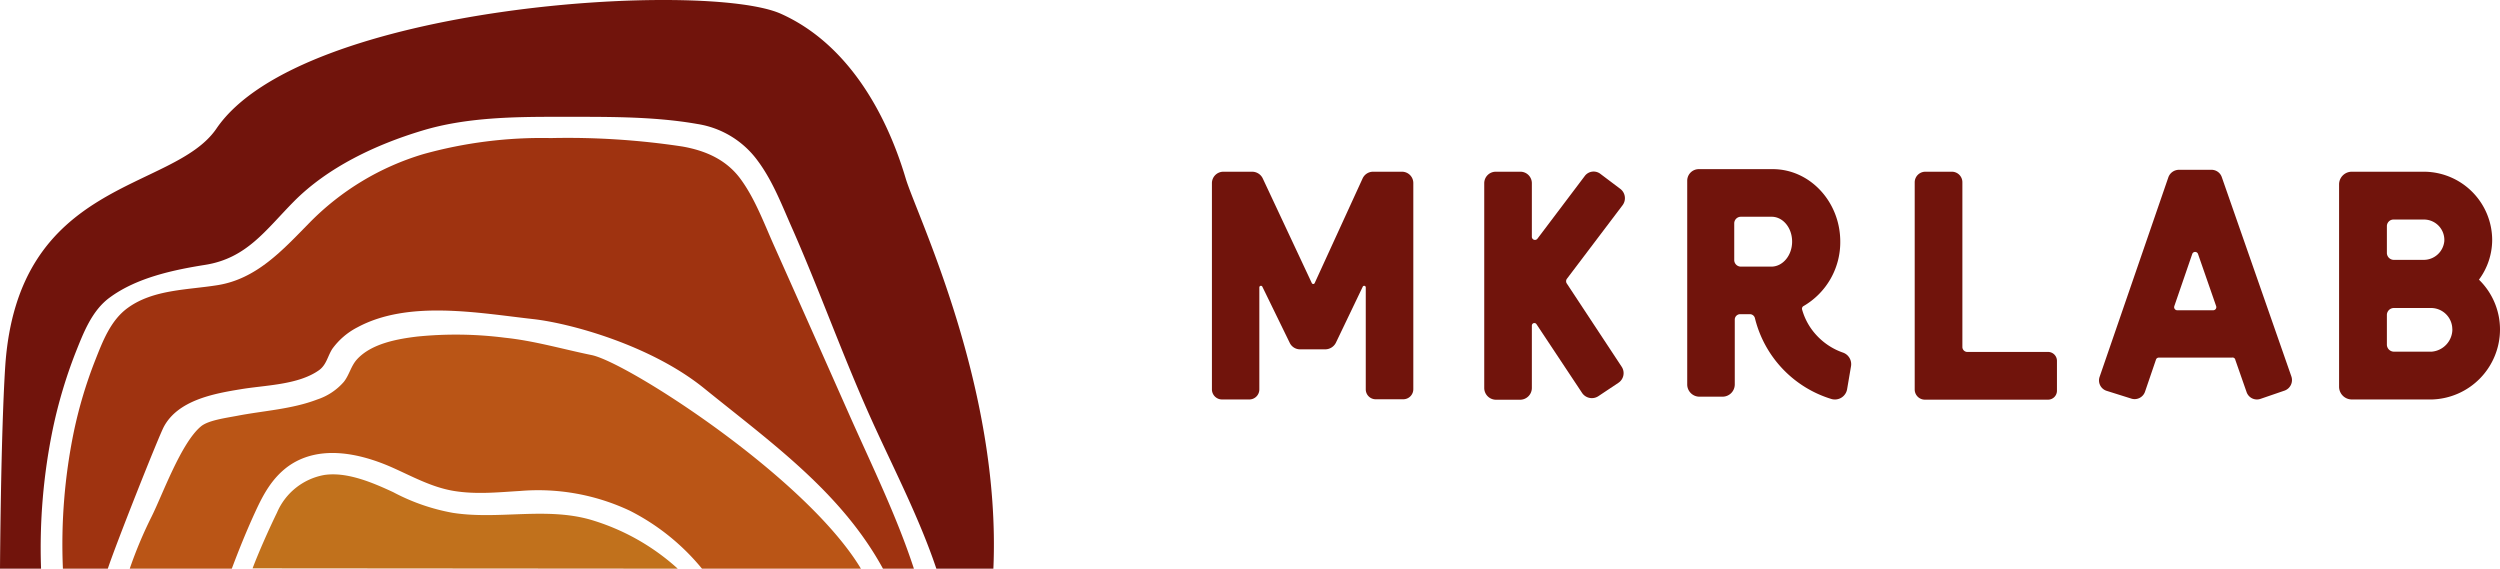 <svg xmlns="http://www.w3.org/2000/svg" viewBox="0 0 377.5 85.87"><defs><style>.cls-1{fill:#71140c;}.cls-2{fill:#c1711c;}.cls-3{fill:#ba5516;}.cls-4{fill:#9f3310;}</style></defs><title>Asset 1</title><g id="Layer_2" data-name="Layer 2"><g id="Layer_1-2" data-name="Layer 1"><path class="cls-1" d="M207.34,25.93h4.34a1.71,1.71,0,0,1,1.73,1.73v31.1a1.52,1.52,0,0,1-1.52,1.53h-4.13a1.5,1.5,0,0,1-1.53-1.53V43.38a.24.24,0,0,0-.45-.1l-4.06,8.47a1.81,1.81,0,0,1-1.6,1h-3.78a1.73,1.73,0,0,1-1.6-1l-4.13-8.47a.24.24,0,0,0-.45.1V58.79a1.52,1.52,0,0,1-1.53,1.53H184.5A1.53,1.53,0,0,1,183,58.79V27.66a1.73,1.73,0,0,1,1.73-1.73h4.37a1.78,1.78,0,0,1,1.57,1l7.42,15.83a.24.24,0,0,0,.42,0l7.25-15.83A1.74,1.74,0,0,1,207.34,25.93Z"/><path class="cls-1" d="M245,31l-8.4,11.1a.62.62,0,0,0,0,.73l8.26,12.53a1.75,1.75,0,0,1-.52,2.47l-3,2a1.78,1.78,0,0,1-2.46-.52L232,48.94a.38.38,0,0,0-.62,0,.44.44,0,0,0-.07.21v9.44a1.78,1.78,0,0,1-1.77,1.77h-3.65a1.78,1.78,0,0,1-1.77-1.77V27.66a1.74,1.74,0,0,1,1.74-1.73h3.75a1.73,1.73,0,0,1,1.7,1.73v8.12a.47.47,0,0,0,.83.28l7.15-9.47a1.67,1.67,0,0,1,2.39-.32l3,2.26A1.77,1.77,0,0,1,245,31Z"/><path class="cls-1" d="M278.28,53.24a1.85,1.85,0,0,1,1.22,2.08l-.59,3.47a1.87,1.87,0,0,1-2.36,1.46A17,17,0,0,1,265,48.07a.79.79,0,0,0-.79-.63h-1.43a.82.82,0,0,0-.83.84v9.78a1.85,1.85,0,0,1-1.84,1.84h-3.51a1.85,1.85,0,0,1-1.83-1.84V27.28a1.75,1.75,0,0,1,1.77-1.74h11.14c5.62,0,10.2,4.93,10.2,10.94a11.15,11.15,0,0,1-5.52,9.72.46.46,0,0,0-.24.55,9.4,9.4,0,0,0,2.19,3.89A9.78,9.78,0,0,0,278.28,53.24Zm-7.67-16.76c0-2.09-1.39-3.75-3.09-3.75h-4.65a1,1,0,0,0-1,1v5.59a1,1,0,0,0,1,.94h4.65C269.22,40.23,270.61,38.56,270.61,36.48Z"/><path class="cls-1" d="M297,53.14h12.25a1.35,1.35,0,0,1,1.35,1.35V59a1.35,1.35,0,0,1-1.35,1.35H290.65a1.54,1.54,0,0,1-1.53-1.53V27.52a1.61,1.61,0,0,1,1.6-1.59h4a1.59,1.59,0,0,1,1.6,1.59V52.41A.75.75,0,0,0,297,53.14Z"/><path class="cls-1" d="M335.47,26.69,346,56.85a1.69,1.69,0,0,1-1,2.12l-3.64,1.25a1.65,1.65,0,0,1-2.12-1l-1.7-4.86A.43.43,0,0,0,337,54H326a.44.44,0,0,0-.45.31l-1.66,4.86a1.66,1.66,0,0,1-2.12,1L318.05,59a1.65,1.65,0,0,1-1-2.12l10.38-30.13a1.71,1.71,0,0,1,1.6-1.11l4.89,0A1.64,1.64,0,0,1,335.47,26.69Zm-6.73,20.16h5.45a.47.47,0,0,0,.45-.62l-2.74-7.88a.46.46,0,0,0-.87,0l-2.71,7.88A.47.47,0,0,0,328.74,46.85Z"/><path class="cls-1" d="M377.5,49.74a10.59,10.59,0,0,1-10.28,10.58H355.11a1.93,1.93,0,0,1-1.91-1.91V27.84a1.92,1.92,0,0,1,1.91-1.91h11a10.34,10.34,0,0,1,10.21,10.3,10.12,10.12,0,0,1-2,6A10.48,10.48,0,0,1,377.5,49.74ZM366,33.15h-4.58a1,1,0,0,0-1,1v4.09a1.06,1.06,0,0,0,1,1h4.51a3.13,3.13,0,0,0,3.16-2.81A3.08,3.08,0,0,0,366,33.15Zm4.3,16.59a3.22,3.22,0,0,0-3.09-3.23h-5.79a1.06,1.06,0,0,0-1,1v4.51a1.07,1.07,0,0,0,1,1.08h5.79A3.41,3.41,0,0,0,370.31,49.74Z"/><g id="_Group_" data-name="&lt;Group&gt;"><g id="_Group_2" data-name="&lt;Group&gt;"><path id="_Path_" data-name="&lt;Path&gt;" class="cls-2" d="M102.34,85.87a33.79,33.79,0,0,0-13.29-7.43c-6.76-1.88-13.84.06-20.67-1a30.69,30.69,0,0,1-9-3.12c-3.06-1.42-7-3.13-10.46-2.59a9.61,9.61,0,0,0-7.1,5.69c-1.19,2.44-2.72,5.86-3.68,8.4Z"/><path id="_Path_2" data-name="&lt;Path&gt;" class="cls-3" d="M35,85.87c1.09-2.9,2.25-5.77,3.55-8.59,1.2-2.61,2.49-5,4.85-6.78,4.64-3.42,10.79-2.1,15.62,0,3.11,1.37,6.11,3.07,9.5,3.63s6.74.2,10.09,0a32.49,32.49,0,0,1,16.52,3A33.87,33.87,0,0,1,106,85.87h24C121.67,72,94.68,54.71,89.35,53.62,85,52.73,80.68,51.46,76.27,51A58.5,58.5,0,0,0,63,50.82c-3,.36-6.92,1.06-9.09,3.44-.92,1-1.16,2.36-2,3.41a9.06,9.06,0,0,1-4,2.65c-3.83,1.47-8.06,1.69-12.06,2.46-1.85.35-4.4.69-5.5,1.6-3,2.48-5.82,10.34-7.44,13.59a64.11,64.11,0,0,0-3.32,7.9Z"/><path id="_Path_3" data-name="&lt;Path&gt;" class="cls-4" d="M16.28,85.87c1.19-3.62,7.63-19.86,8.46-21.43,2.14-4,7.51-5,11.58-5.66C40,58.15,45,58.15,48.17,55.9c1.12-.8,1.3-2.11,2-3.21A10.73,10.73,0,0,1,54,49.41c7.69-4.13,18.17-2.16,26.49-1.23,5.56.62,17.75,3.91,25.84,10.46,10.07,8.16,20.69,15.67,27,27.23H138c-2.59-7.91-6.29-15.46-9.67-23.05Q122.6,49.89,116.84,37c-1.5-3.36-2.84-7-5-9.95s-5.3-4.31-8.82-4.93a115.67,115.67,0,0,0-19.86-1.27,66.68,66.68,0,0,0-19.23,2.42A40.15,40.15,0,0,0,46.69,33.68c-4,4.07-7.93,8.44-13.85,9.38-4.53.73-9.71.63-13.57,3.45-2.58,1.88-3.77,5.05-4.9,7.91a67.05,67.05,0,0,0-3.22,10.77A84.46,84.46,0,0,0,9.5,85.87Z"/></g><g id="_Group_3" data-name="&lt;Group&gt;"><g id="_Group_4" data-name="&lt;Group&gt;"><path id="_Path_4" data-name="&lt;Path&gt;" class="cls-1" d="M0,85.87H6.2A88.84,88.84,0,0,1,8,64.66a72.75,72.75,0,0,1,3.4-11.39c1.2-3,2.46-6.37,5.18-8.35,4.08-3,9.63-4.17,14.42-4.93,6.26-1,9.1-5.24,13.37-9.56,5.13-5.18,12.36-8.59,19.36-10.7,6.58-2,13.77-2.1,20.62-2.09s14.16-.12,21,1.09a13.93,13.93,0,0,1,9.08,5.57c2.34,3.14,3.76,7,5.34,10.52C123.76,43.93,127,53,131.05,62.15c3.47,7.81,7.61,15.6,10.34,23.72H150c1.2-27.41-11.61-53.46-13.24-58.93-3.06-10.27-9-20.43-18.8-24.84C106.73-3,45.51.6,32.68,19.42,26.11,29.05,2.61,26.88.78,55.47.12,65.91,0,85.87,0,85.87Z"/></g></g></g></g></g></svg>